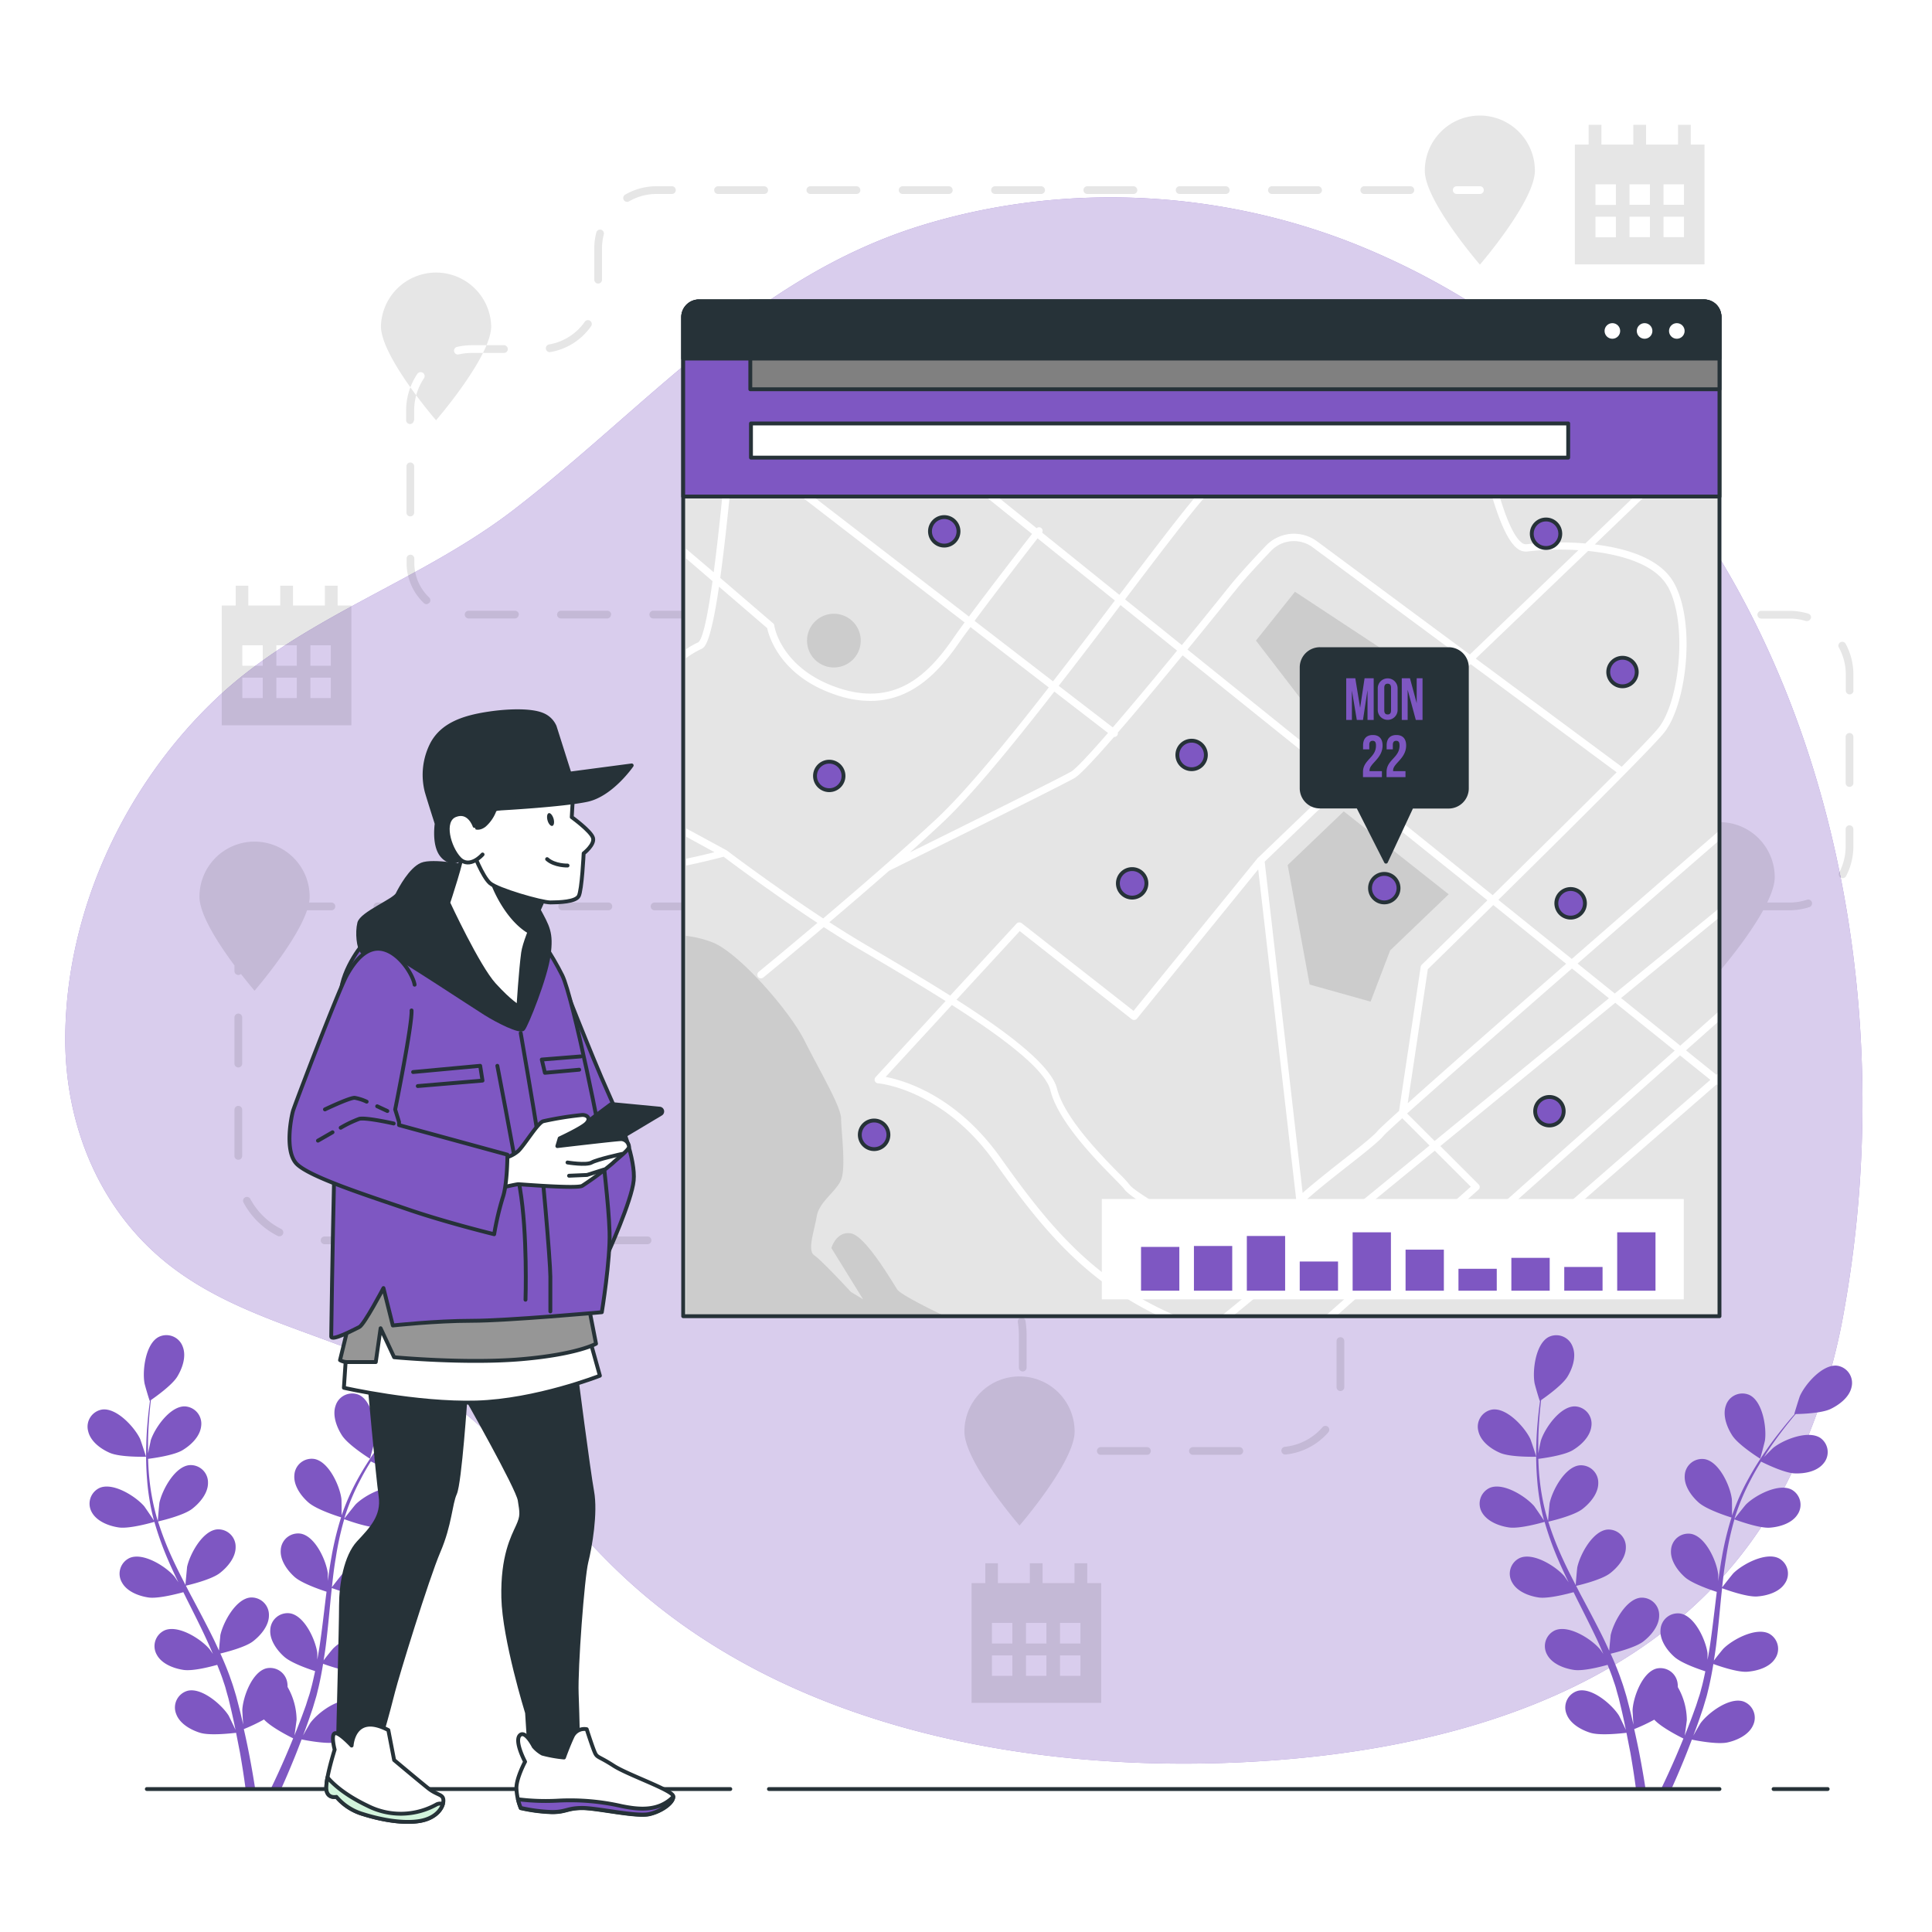<svg class="animated" id="freepik_stories-location-review" xmlns="http://www.w3.org/2000/svg" viewBox="0 0 500 500" version="1.1" xmlns:xlink="http://www.w3.org/1999/xlink" xmlns:svgjs="http://svgjs.com/svgjs"><style>svg#freepik_stories-location-review:not(.animated) .animable {opacity: 0;}svg#freepik_stories-location-review.animated #freepik--background-simple--inject-4 {animation: 6s Infinite  linear floating;animation-delay: 0s;}svg#freepik_stories-location-review.animated #freepik--Graphics--inject-4 {animation: 6s Infinite  linear floating;animation-delay: 0s;}            @keyframes floating {                0% {                    opacity: 1;                    transform: translateY(0px);                }                50% {                    transform: translateY(-10px);                }                100% {                    opacity: 1;                    transform: translateY(0px);                }            }        </style><g id="freepik--background-simple--inject-4" class="animable" style="transform-origin: 249.45px 253.754px;"><path d="M459.58,389.07a158,158,0,0,0,17.81-50.67C496,233.26,459.11,108.72,353.6,64.36c-36.37-15.29-78.12-17.59-115.82-5.8C195,72,167.42,105.34,133,131.89c-24.29,18.72-55,27.86-77.34,49.19C32.07,203.59,17,236,16.89,268.73c-.05,23,9.25,45.43,28,59.5,18.35,13.78,41.7,17.38,61.6,28.16,22.15,12,35.48,33,53.21,50.06,40.91,39.44,102.18,51.65,157.22,49.8C370.93,454.43,431,439.15,459.58,389.07Z" style="fill: rgb(126, 87, 194); transform-origin: 249.45px 253.754px;" id="elgqpyrzpsge8" class="animable"></path><g id="eloxzyaxss6t"><path d="M459.58,389.07a158,158,0,0,0,17.81-50.67C496,233.26,459.11,108.72,353.6,64.36c-36.37-15.29-78.12-17.59-115.82-5.8C195,72,167.42,105.34,133,131.89c-24.29,18.72-55,27.86-77.34,49.19C32.07,203.59,17,236,16.89,268.73c-.05,23,9.25,45.43,28,59.5,18.35,13.78,41.7,17.38,61.6,28.16,22.15,12,35.48,33,53.21,50.06,40.91,39.44,102.18,51.65,157.22,49.8C370.93,454.43,431,439.15,459.58,389.07Z" style="fill: rgb(255, 255, 255); opacity: 0.7; transform-origin: 249.45px 253.754px;" class="animable"></path></g></g><g id="freepik--Plants--inject-4" class="animable" style="transform-origin: 250.985px 404.302px;"><path d="M388.22,376c2.72,1.19,9.37,1,9.38,1s-1.43-4.36-1.56-4.62c-1.46-3.05-6.07-8.1-9.83-7.59a4.49,4.49,0,0,0-3.6,5.62C383.23,373.09,385.9,375,388.22,376Z" style="fill: rgb(126, 87, 194); transform-origin: 390.025px 370.883px;" id="el45o9jyuhzmh" class="animable"></path><path d="M390.52,395.3c2.82.42,8.76-1.31,9.23-1.44a80.61,80.61,0,0,0,3.6,10c.82,1.89,1.7,3.77,2.61,5.64l-1.11-1.59c-2.22-2.56-8-6.2-11.49-4.72a4.48,4.48,0,0,0-2,6.37c1.29,2.35,4.37,3.51,6.88,3.87s7.63-1,9-1.37c.36.71.7,1.43,1.06,2.14,1.72,3.43,3.45,6.84,5.05,10.23.56,1.2,1.07,2.4,1.58,3.6-.48-.71-.89-1.3-1-1.38-2.22-2.56-8-6.21-11.49-4.72a4.49,4.49,0,0,0-2,6.37c1.29,2.34,4.38,3.5,6.88,3.87s7.13-.87,8.73-1.31c.49,1.24,1,2.49,1.4,3.71.27.85.59,1.64.81,2.5s.47,1.69.7,2.52c.39,1.62.8,3.29,1.14,4.88.24,1.1.46,2.16.67,3.22-.54-1.19-1.66-3.51-1.78-3.7-1.8-2.86-7-7.34-10.64-6.41a4.49,4.49,0,0,0-2.93,6c.92,2.52,3.8,4.13,6.21,4.87,2.67.81,8.56.07,9.3,0,.35,1.76.68,3.48,1,5.1.63,3.59,1.11,6.8,1.47,9.52h2.48c-.43-2.81-1-6.17-1.74-9.93-.36-1.79-.77-3.69-1.21-5.65a47.09,47.09,0,0,0,5.19-2.44c1.94,2.11,6.91,4.57,7.55,4.88-.68,1.66-1.35,3.27-2,4.78-1.38,3.17-2.68,6-3.83,8.36h2.68c1-2.2,2.08-4.71,3.22-7.48.69-1.69,1.4-3.51,2.11-5.38.71.15,6.55,1.34,9.27.72,2.46-.55,5.45-1.95,6.55-4.39a4.49,4.49,0,0,0-2.47-6.2c-3.59-1.2-9.08,2.88-11.09,5.6-.12.16-1.21,2.05-1.88,3.25.29-.77.57-1.51.86-2.3.57-1.56,1.1-3.14,1.67-4.83l.75-2.51c.27-.83.45-1.75.68-2.63.48-2.05.88-4.15,1.23-6.28,1.37.5,6.26,2.2,8.79,2s5.69-1.1,7.15-3.34a4.49,4.49,0,0,0-1.51-6.51c-3.37-1.74-9.41,1.47-11.81,3.86-.14.14-1.67,2-2.49,3.11.2-1.28.4-2.55.57-3.85.46-3.76.82-7.58,1.19-11.39.11-1.17.24-2.33.36-3.49.49.18,6.26,2.33,9.09,2.13,2.53-.18,5.69-1.1,7.15-3.35a4.48,4.48,0,0,0-1.51-6.5c-3.37-1.74-9.41,1.47-11.81,3.85-.18.18-2.37,2.93-2.9,3.66.27-2.56.57-5.11,1-7.61a78.48,78.48,0,0,1,2.18-10c.23.08,6.24,2.35,9.15,2.15,2.52-.18,5.68-1.11,7.14-3.35a4.48,4.48,0,0,0-1.5-6.5c-3.37-1.74-9.41,1.46-11.81,3.85-.19.19-2.55,3.14-2.94,3.71,0-.19.09-.39.15-.58a57.61,57.61,0,0,1,4-9.48c.86-1.68,1.78-3.25,2.7-4.75,1.08.54,6,2.94,8.66,3.05s5.77-.48,7.47-2.54a4.49,4.49,0,0,0-.78-6.63c-3.16-2.1-9.51.42-12.16,2.53-.15.11-1.48,1.44-2.44,2.42.43-.67.86-1.37,1.29-2,1.58-2.39,3.18-4.48,4.61-6.32.82-1,1.59-2,2.31-2.82,1.33,0,6.7-.19,9-1.29s4.91-3.08,5.46-5.69a4.5,4.5,0,0,0-3.75-5.53c-3.77-.4-8.25,4.76-9.62,7.86-.12.26-1.5,4.66-1.43,4.66h.08c-.72.81-1.47,1.69-2.28,2.67-1.47,1.81-3.12,3.87-4.77,6.23a79.88,79.88,0,0,0-4.94,7.87,58.08,58.08,0,0,0-4.22,9.51.56.56,0,0,1,0,.12c0-1.11,0-4.22-.06-4.46-.43-3.35-3.24-9.58-7-10.27a4.49,4.49,0,0,0-5.18,4.22c-.21,2.66,1.72,5.33,3.6,7,2.13,1.9,8,3.74,8.5,3.88a79.83,79.83,0,0,0-2.49,10.3c-.36,2-.66,4.08-.94,6.14,0-1,0-1.82-.05-1.94-.43-3.35-3.25-9.58-7-10.27a4.48,4.48,0,0,0-5.17,4.22c-.22,2.66,1.72,5.33,3.6,7s6.92,3.38,8.24,3.8c-.09.79-.2,1.58-.29,2.38-.46,3.8-.9,7.6-1.44,11.31-.19,1.31-.42,2.59-.66,3.87,0-.85,0-1.57,0-1.68-.44-3.35-3.25-9.58-7-10.27a4.48,4.48,0,0,0-5.17,4.22c-.22,2.66,1.71,5.33,3.6,7s6.43,3.21,8,3.72c-.27,1.31-.55,2.62-.87,3.87-.25.85-.42,1.69-.71,2.53s-.54,1.67-.81,2.49c-.57,1.57-1.14,3.19-1.74,4.7-.4,1.05-.81,2.05-1.21,3.06.2-1.3.55-3.86.55-4.07a17.33,17.33,0,0,0-2.33-8.48,5.49,5.49,0,0,0-.06-1,4.49,4.49,0,0,0-5.49-3.8c-3.66,1-6,7.4-6.16,10.78,0,.2.12,2.38.23,3.75-.19-.8-.36-1.57-.56-2.39-.38-1.62-.81-3.23-1.27-5-.25-.82-.5-1.66-.76-2.5s-.59-1.7-.88-2.56c-.73-2-1.56-4-2.44-5.93,1.42-.34,6.44-1.61,8.45-3.16s4.13-4.06,4.11-6.73a4.48,4.48,0,0,0-4.84-4.6c-3.77.41-7,6.42-7.72,9.73,0,.21-.27,2.64-.37,4-.54-1.18-1.07-2.36-1.65-3.53-1.68-3.39-3.49-6.78-5.29-10.16-.55-1-1.08-2.07-1.62-3.11.51-.11,6.5-1.5,8.76-3.24,2-1.53,4.13-4.05,4.11-6.73a4.48,4.48,0,0,0-4.84-4.59c-3.77.41-7,6.41-7.72,9.73-.06.25-.37,3.75-.41,4.64-1.19-2.28-2.35-4.57-3.4-6.87a79.33,79.33,0,0,1-3.7-9.56c.24-.05,6.5-1.47,8.81-3.25,2-1.54,4.14-4.05,4.12-6.73a4.48,4.48,0,0,0-4.85-4.59c-3.77.41-7,6.41-7.72,9.72-.06.27-.39,4-.41,4.72,0-.19-.14-.38-.19-.57A58,58,0,0,1,398.48,383c-.21-1.88-.31-3.69-.36-5.45,1.19-.15,6.64-.88,8.9-2.24s4.55-3.58,4.83-6.24a4.48,4.48,0,0,0-4.31-5.1c-3.79,0-7.7,5.6-8.75,8.82-.06.18-.44,2-.69,3.37,0-.8,0-1.62,0-2.39,0-2.86.19-5.49.37-7.81.11-1.32.24-2.51.37-3.62,1.1-.76,5.48-3.85,6.83-6.07S408,351,407,348.54a4.49,4.49,0,0,0-6.18-2.54c-3.37,1.74-4.25,8.52-3.69,11.86,0,.29,1.32,4.72,1.37,4.68l.07-.05c-.15,1.07-.29,2.22-.43,3.48-.23,2.32-.47,4.95-.54,7.83a80,80,0,0,0,.23,9.29,58.48,58.48,0,0,0,1.72,10.26.56.56,0,0,0,0,.12c-.6-.94-2.36-3.5-2.51-3.69-2.22-2.55-8-6.2-11.49-4.72a4.5,4.5,0,0,0-2,6.38C384.93,393.78,388,394.94,390.52,395.3Z" style="fill: rgb(126, 87, 194); transform-origin: 431.117px 404.312px;" id="eljjml53x83ze" class="animable"></path><path d="M455.52,377.5c.06,0,1.21-4.43,1.25-4.72.47-3.35-.6-10.1-4-11.75a4.49,4.49,0,0,0-6.11,2.7c-.91,2.52.25,5.6,1.62,7.73C449.88,374,455.52,377.49,455.52,377.5Z" style="fill: rgb(126, 87, 194); transform-origin: 451.606px 369.067px;" id="elf5unomsgjg4" class="animable"></path><path d="M28.43,376c2.72,1.19,9.38,1,9.38,1s-1.43-4.36-1.55-4.62c-1.46-3.05-6.08-8.1-9.84-7.59a4.49,4.49,0,0,0-3.6,5.62C23.45,373.09,26.12,375,28.43,376Z" style="fill: rgb(126, 87, 194); transform-origin: 30.235px 370.883px;" id="el5fazu817xur" class="animable"></path><path d="M30.73,395.3c2.82.42,8.76-1.31,9.23-1.44a80.61,80.61,0,0,0,3.6,10c.82,1.89,1.7,3.77,2.61,5.64-.54-.79-1-1.49-1.11-1.59-2.22-2.56-8-6.2-11.49-4.72a4.49,4.49,0,0,0-2,6.37c1.29,2.35,4.38,3.51,6.88,3.87s7.63-1,9-1.37c.36.71.7,1.43,1.06,2.14,1.72,3.43,3.45,6.84,5,10.23.56,1.2,1.07,2.4,1.59,3.6-.49-.71-.9-1.3-1-1.38-2.21-2.56-8-6.21-11.49-4.72a4.49,4.49,0,0,0-2,6.37c1.29,2.34,4.38,3.5,6.88,3.87s7.14-.87,8.73-1.31c.49,1.24,1,2.49,1.41,3.71.26.85.58,1.64.8,2.5s.47,1.69.7,2.52c.39,1.62.8,3.29,1.14,4.88.25,1.1.46,2.16.68,3.22-.55-1.19-1.67-3.51-1.78-3.7-1.81-2.86-7-7.34-10.64-6.41a4.49,4.49,0,0,0-2.93,6c.91,2.52,3.79,4.13,6.21,4.87,2.66.81,8.55.07,9.29,0,.35,1.76.68,3.48,1,5.1.63,3.59,1.11,6.8,1.47,9.52h2.49c-.44-2.81-1-6.17-1.75-9.93-.35-1.79-.76-3.69-1.21-5.65A46.22,46.22,0,0,0,68.32,445c1.94,2.11,6.91,4.57,7.55,4.88-.67,1.66-1.35,3.27-2,4.78-1.37,3.17-2.68,6-3.83,8.36h2.69c1-2.2,2.08-4.71,3.21-7.48.7-1.69,1.4-3.51,2.11-5.38.72.15,6.55,1.34,9.27.72,2.46-.55,5.45-1.95,6.56-4.39a4.49,4.49,0,0,0-2.48-6.2c-3.59-1.2-9.08,2.88-11.09,5.6-.12.16-1.21,2.05-1.88,3.25.29-.77.58-1.51.86-2.3.57-1.56,1.1-3.14,1.67-4.83l.75-2.51c.27-.83.45-1.75.68-2.63.49-2.05.88-4.15,1.23-6.28,1.37.5,6.26,2.2,8.8,2s5.68-1.1,7.14-3.34a4.5,4.5,0,0,0-1.5-6.51c-3.37-1.74-9.41,1.47-11.81,3.86-.15.14-1.68,2-2.5,3.11.2-1.28.41-2.55.57-3.85.47-3.76.82-7.58,1.19-11.39.11-1.17.24-2.33.36-3.49.49.18,6.26,2.33,9.1,2.13,2.52-.18,5.68-1.1,7.14-3.35a4.48,4.48,0,0,0-1.51-6.5c-3.36-1.74-9.4,1.47-11.8,3.85-.18.18-2.38,2.93-2.9,3.66.27-2.56.56-5.11,1-7.61a78.49,78.49,0,0,1,2.19-10c.22.08,6.23,2.35,9.14,2.15,2.52-.18,5.69-1.11,7.15-3.35a4.48,4.48,0,0,0-1.51-6.5c-3.37-1.74-9.41,1.46-11.81,3.85-.19.19-2.55,3.14-2.94,3.71.06-.19.09-.39.15-.58a57.61,57.61,0,0,1,4-9.48c.86-1.68,1.78-3.25,2.71-4.75,1.07.54,6,2.94,8.65,3.05s5.78-.48,7.47-2.54a4.48,4.48,0,0,0-.78-6.63c-3.16-2.1-9.51.42-12.16,2.53-.14.11-1.48,1.44-2.43,2.42.42-.67.85-1.37,1.28-2,1.58-2.39,3.18-4.48,4.61-6.32.83-1,1.59-2,2.31-2.82,1.34,0,6.7-.19,9-1.29s4.91-3.08,5.46-5.69a4.48,4.48,0,0,0-3.75-5.53c-3.77-.4-8.24,4.76-9.62,7.86-.12.26-1.5,4.66-1.43,4.66h.08c-.72.81-1.47,1.69-2.28,2.67-1.47,1.81-3.12,3.87-4.76,6.23a79.89,79.89,0,0,0-5,7.87,59.83,59.83,0,0,0-4.22,9.51l0,.12c0-1.11,0-4.22-.06-4.46-.44-3.35-3.25-9.58-7-10.27a4.48,4.48,0,0,0-5.17,4.22c-.22,2.66,1.71,5.33,3.6,7,2.12,1.9,8,3.74,8.5,3.88a78.23,78.23,0,0,0-2.5,10.3c-.36,2-.66,4.08-.94,6.14,0-1,0-1.82,0-1.94-.43-3.35-3.25-9.58-7-10.27a4.49,4.49,0,0,0-5.18,4.22c-.22,2.66,1.72,5.33,3.6,7s6.92,3.38,8.25,3.8c-.1.79-.21,1.58-.3,2.38-.46,3.8-.89,7.6-1.44,11.31-.19,1.31-.42,2.59-.65,3.87,0-.85,0-1.57,0-1.68-.44-3.35-3.25-9.58-7-10.27a4.48,4.48,0,0,0-5.17,4.22c-.22,2.66,1.72,5.33,3.6,7s6.43,3.21,8,3.72c-.28,1.31-.56,2.62-.88,3.87-.24.85-.42,1.69-.71,2.53s-.54,1.67-.8,2.49c-.57,1.57-1.15,3.19-1.75,4.7-.4,1.05-.81,2.05-1.21,3.06.2-1.3.55-3.86.56-4.07a17.46,17.46,0,0,0-2.34-8.48,5.49,5.49,0,0,0-.06-1,4.49,4.49,0,0,0-5.49-3.8c-3.66,1-6,7.4-6.16,10.78,0,.2.12,2.38.23,3.75-.19-.8-.36-1.57-.56-2.39-.38-1.62-.81-3.23-1.27-5-.25-.82-.5-1.66-.76-2.5s-.59-1.7-.88-2.56c-.73-2-1.56-4-2.44-5.93,1.42-.34,6.44-1.61,8.45-3.16s4.14-4.06,4.12-6.73a4.5,4.5,0,0,0-4.85-4.6c-3.77.41-7,6.42-7.72,9.73,0,.21-.27,2.64-.36,4-.54-1.18-1.07-2.36-1.66-3.53-1.68-3.39-3.49-6.78-5.28-10.16-.55-1-1.09-2.07-1.63-3.11.51-.11,6.51-1.5,8.76-3.24,2-1.53,4.14-4.05,4.12-6.73a4.48,4.48,0,0,0-4.85-4.59c-3.77.41-7,6.41-7.72,9.73,0,.25-.37,3.75-.41,4.64-1.18-2.28-2.34-4.57-3.4-6.87a79.33,79.33,0,0,1-3.7-9.56c.24-.05,6.5-1.47,8.81-3.25,2-1.54,4.14-4.05,4.12-6.73a4.48,4.48,0,0,0-4.85-4.59c-3.77.41-7,6.41-7.72,9.72-.05.27-.39,4-.4,4.72-.06-.19-.14-.38-.2-.57A58,58,0,0,1,38.69,383c-.21-1.88-.31-3.69-.36-5.45,1.19-.15,6.64-.88,8.9-2.24s4.55-3.58,4.83-6.24a4.48,4.48,0,0,0-4.31-5.1c-3.79,0-7.7,5.6-8.75,8.82,0,.18-.43,2-.69,3.37,0-.8,0-1.62,0-2.39,0-2.86.19-5.49.37-7.81.11-1.32.24-2.51.37-3.62,1.1-.76,5.48-3.85,6.83-6.07s2.39-5.27,1.41-7.76A4.49,4.49,0,0,0,41.07,346c-3.36,1.74-4.25,8.52-3.69,11.86,0,.29,1.32,4.72,1.38,4.68l.06-.05c-.15,1.07-.29,2.22-.43,3.48-.23,2.32-.47,4.95-.53,7.83a77.78,77.78,0,0,0,.22,9.29,58.48,58.48,0,0,0,1.72,10.26l0,.12c-.6-.94-2.35-3.5-2.51-3.69-2.22-2.55-8-6.2-11.49-4.72a4.5,4.5,0,0,0-2,6.38C25.14,393.78,28.23,394.94,30.73,395.3Z" style="fill: rgb(126, 87, 194); transform-origin: 71.35px 404.302px;" id="elu94641chpvn" class="animable"></path><path d="M95.73,377.5c.06,0,1.21-4.43,1.25-4.72.47-3.35-.6-10.1-4-11.75a4.49,4.49,0,0,0-6.11,2.7c-.91,2.52.25,5.6,1.62,7.73C90.1,374,95.73,377.49,95.73,377.5Z" style="fill: rgb(126, 87, 194); transform-origin: 91.816px 369.067px;" id="el17u99znuxv4" class="animable"></path></g><g id="freepik--Floor--inject-4" class="animable" style="transform-origin: 255.5px 463px;"><line x1="459" y1="463" x2="473" y2="463" style="fill: none; stroke: rgb(38, 50, 56); stroke-linecap: round; stroke-linejoin: round; transform-origin: 466px 463px;" id="elxu36y9b149l" class="animable"></line><line x1="199" y1="463" x2="445" y2="463" style="fill: none; stroke: rgb(38, 50, 56); stroke-linecap: round; stroke-linejoin: round; transform-origin: 322px 463px;" id="el14xvfk0llol" class="animable"></line><line x1="38" y1="463" x2="189" y2="463" style="fill: none; stroke: rgb(38, 50, 56); stroke-linecap: round; stroke-linejoin: round; transform-origin: 113.5px 463px;" id="el1unsfjrphdf" class="animable"></line></g><g id="freepik--Graphics--inject-4" class="animable" style="transform-origin: 265.655px 235.3px;"><g id="elxp2hk6vsmsc"><path d="M127.12,84.43c0,7.87-14.27,24.33-14.27,24.33S98.59,92.3,98.59,84.43a14.27,14.27,0,0,1,28.53,0ZM263.85,356.22a14.25,14.25,0,0,0-14.26,14.26c0,7.87,14.26,24.33,14.26,24.33s14.26-16.46,14.26-24.33A14.26,14.26,0,0,0,263.85,356.22ZM383,29.9a14.26,14.26,0,0,0-14.26,14.26C368.71,52,383,68.49,383,68.49S397.23,52,397.23,44.16A14.27,14.27,0,0,0,383,29.9ZM65.88,217.81a14.25,14.25,0,0,0-14.26,14.26c0,7.87,14.26,24.32,14.26,24.32s14.26-16.45,14.26-24.32A14.26,14.26,0,0,0,65.88,217.81Zm379.16-5A14.27,14.27,0,0,0,430.78,227c0,7.88,14.26,24.33,14.26,24.33S459.3,234.91,459.3,227A14.26,14.26,0,0,0,445,212.77ZM383,50.2h-6a1,1,0,0,1,0-2h6a1,1,0,0,1,0,2ZM321.73,375.51a1,1,0,0,0-1-1h-12a1,1,0,0,0,0,2h12A1,1,0,0,0,321.73,375.51Zm-23.9,0a1,1,0,0,0-1-1H284.89a1,1,0,0,0,0,2h11.94A1,1,0,0,0,297.83,375.51Zm34.94.91a16.9,16.9,0,0,0,11-5.75,1,1,0,0,0-.1-1.41,1,1,0,0,0-1.41.1,14.92,14.92,0,0,1-9.69,5.07,1,1,0,0,0,.11,2ZM274,374.8a1,1,0,0,0-.52-1.32,12.82,12.82,0,0,1-7.21-8,1,1,0,0,0-1.26-.65,1,1,0,0,0-.65,1.25,14.82,14.82,0,0,0,8.33,9.2.91.91,0,0,0,.39.08A1,1,0,0,0,274,374.8ZM347.9,359V347.07a1,1,0,0,0-2,0V359a1,1,0,0,0,2,0Zm-82.21-5.07v-8.21a26.22,26.22,0,0,0-.29-3.87,1,1,0,0,0-1.14-.84,1,1,0,0,0-.84,1.14,23.54,23.54,0,0,1,.27,3.57v8.21a1,1,0,0,0,2,0Zm82.21-18.82V323.17a1,1,0,1,0-2,0v11.95a1,1,0,0,0,2,0Zm-87.42-3.23a1,1,0,0,0,.21-1.4,25.93,25.93,0,0,0-9.44-7.89,1,1,0,1,0-.88,1.79,23.9,23.9,0,0,1,8.71,7.29,1,1,0,0,0,1.4.21ZM240.25,321a1,1,0,0,0-1-1H227.31a1,1,0,1,0,0,2h11.94A1,1,0,0,0,240.25,321Zm-23.89,0a1,1,0,0,0-1-1h-12a1,1,0,1,0,0,2h12A1,1,0,0,0,216.36,321Zm-23.89,0a1,1,0,0,0-1-1H179.52a1,1,0,1,0,0,2h11.95A1,1,0,0,0,192.47,321Zm-23.89,0a1,1,0,0,0-1-1h-12a1,1,0,0,0,0,2h12A1,1,0,0,0,168.58,321Zm-23.9,0a1,1,0,0,0-1-1H131.74a1,1,0,0,0,0,2h11.94A1,1,0,0,0,144.68,321Zm-23.89,0a1,1,0,0,0-1-1H107.85a1,1,0,0,0,0,2h11.94A1,1,0,0,0,120.79,321ZM96.9,321a1,1,0,0,0-1-1H84a1,1,0,1,0,0,2h12A1,1,0,0,0,96.9,321Zm-23.68-1.6a1,1,0,0,0-.44-1.34,18.5,18.5,0,0,1-8-7.79,1,1,0,0,0-1.77.93,20.51,20.51,0,0,0,8.84,8.65,1,1,0,0,0,.45.1A1,1,0,0,0,73.22,319.39ZM62.68,299.15V287.2a1,1,0,0,0-2,0v11.95a1,1,0,0,0,2,0Zm0-23.89V263.31a1,1,0,0,0-2,0v11.95a1,1,0,0,0,2,0Zm0-23.9v-5a10.67,10.67,0,0,1,1.81-6,1,1,0,1,0-1.67-1.11,12.67,12.67,0,0,0-2.14,7.07v5a1,1,0,0,0,2,0Zm405.6-16.61a1,1,0,0,0,.63-1.27,1,1,0,0,0-1.26-.63,14.43,14.43,0,0,1-4.57.73h-7a1,1,0,0,0,0,2h7A16.69,16.69,0,0,0,468.28,234.75Zm-23.13-.17a1,1,0,0,0-1-1H432.21a1,1,0,0,0,0,2h11.94A1,1,0,0,0,445.15,234.58Zm-23.89,0a1,1,0,0,0-1-1H408.32a1,1,0,0,0,0,2h11.94A1,1,0,0,0,421.26,234.58Zm-23.89,0a1,1,0,0,0-1-1H384.42a1,1,0,0,0,0,2h11.95A1,1,0,0,0,397.37,234.58Zm-23.89,0a1,1,0,0,0-1-1h-12a1,1,0,0,0,0,2h12A1,1,0,0,0,373.48,234.58Zm-23.89,0a1,1,0,0,0-1-1H336.64a1,1,0,0,0,0,2h11.95A1,1,0,0,0,349.59,234.58Zm-23.9,0a1,1,0,0,0-1-1H312.75a1,1,0,0,0,0,2h11.94A1,1,0,0,0,325.69,234.58Zm-23.89,0a1,1,0,0,0-1-1H288.86a1,1,0,0,0,0,2H300.8A1,1,0,0,0,301.8,234.58Zm-23.89,0a1,1,0,0,0-1-1H265a1,1,0,0,0,0,2h12A1,1,0,0,0,277.91,234.58Zm-23.89,0a1,1,0,0,0-1-1h-12a1,1,0,0,0,0,2h12A1,1,0,0,0,254,234.58Zm-23.89,0a1,1,0,0,0-1-1H217.18a1,1,0,0,0,0,2h11.95A1,1,0,0,0,230.13,234.58Zm-23.9,0a1,1,0,0,0-1-1H193.29a1,1,0,0,0,0,2h11.94A1,1,0,0,0,206.23,234.58Zm-23.89,0a1,1,0,0,0-1-1H169.4a1,1,0,0,0,0,2h11.94A1,1,0,0,0,182.34,234.58Zm-23.89,0a1,1,0,0,0-1-1H145.5a1,1,0,0,0,0,2h11.95A1,1,0,0,0,158.45,234.58Zm-23.89,0a1,1,0,0,0-1-1h-12a1,1,0,1,0,0,2h12A1,1,0,0,0,134.56,234.58Zm-23.89,0a1,1,0,0,0-1-1h-12a1,1,0,0,0,0,2h12A1,1,0,0,0,110.67,234.58Zm-23.9,0a1,1,0,0,0-1-1H73.83a1,1,0,0,0,0,2H85.77A1,1,0,0,0,86.77,234.58Zm391-7.87a16.49,16.49,0,0,0,1.88-7.65v-4.47a1,1,0,0,0-2,0v4.47a14.49,14.49,0,0,1-1.65,6.72,1,1,0,1,0,1.77.93Zm1.88-24.07V190.7a1,1,0,1,0-2,0v11.94a1,1,0,0,0,2,0Zm0-23.89v-4.14a16.57,16.57,0,0,0-2-8,1,1,0,0,0-1.36-.39,1,1,0,0,0-.39,1.35,14.58,14.58,0,0,1,1.79,7v4.14a1,1,0,0,0,2,0Zm-11-18.69a1,1,0,0,0-.66-1.25,16.58,16.58,0,0,0-4.86-.72h-7.31a1,1,0,0,0,0,2h7.31a14.3,14.3,0,0,1,4.27.64,1,1,0,0,0,.3,0A1,1,0,0,0,468.6,160.06Zm-23.77-1a1,1,0,0,0-1-1H431.88a1,1,0,0,0,0,2h11.95A1,1,0,0,0,444.83,159.09Zm-23.9,0a1,1,0,0,0-1-1H408a1,1,0,0,0,0,2h11.94A1,1,0,0,0,420.93,159.09Zm-23.89,0a1,1,0,0,0-1-1H384.1a1,1,0,0,0,0,2H396A1,1,0,0,0,397,159.09Zm-23.89,0a1,1,0,0,0-1-1H360.2a1,1,0,0,0,0,2h11.95A1,1,0,0,0,373.15,159.09Zm-23.89,0a1,1,0,0,0-1-1H336.31a1,1,0,0,0,0,2h11.95A1,1,0,0,0,349.26,159.09Zm-23.89,0a1,1,0,0,0-1-1H312.42a1,1,0,0,0,0,2h11.95A1,1,0,0,0,325.37,159.09Zm-23.9,0a1,1,0,0,0-1-1H288.53a1,1,0,0,0,0,2h11.94A1,1,0,0,0,301.47,159.09Zm-23.89,0a1,1,0,0,0-1-1H264.64a1,1,0,0,0,0,2h11.94A1,1,0,0,0,277.58,159.09Zm-23.89,0a1,1,0,0,0-1-1H240.74a1,1,0,0,0,0,2h11.95A1,1,0,0,0,253.69,159.09Zm-23.89,0a1,1,0,0,0-1-1h-12a1,1,0,0,0,0,2h12A1,1,0,0,0,229.8,159.09Zm-23.89,0a1,1,0,0,0-1-1H193a1,1,0,0,0,0,2h11.95A1,1,0,0,0,205.91,159.09Zm-23.9,0a1,1,0,0,0-1-1H169.07a1,1,0,0,0,0,2H181A1,1,0,0,0,182,159.09Zm-23.89,0a1,1,0,0,0-1-1H145.18a1,1,0,0,0,0,2h11.94A1,1,0,0,0,158.12,159.09Zm-23.89,0a1,1,0,0,0-1-1H121.28a1,1,0,0,0,0,2h11.95A1,1,0,0,0,134.23,159.09Zm-23.2-3a1,1,0,0,0,0-1.42,12.31,12.31,0,0,1-3.85-9v-1.08a1,1,0,0,0-2,0v1.08a14.3,14.3,0,0,0,4.47,10.44,1,1,0,0,0,.69.28A1,1,0,0,0,111,156.07Zm-3.89-23.43V120.69a1,1,0,0,0-2,0v11.95a1,1,0,0,0,2,0Zm0-23.9v-2.5a14.89,14.89,0,0,1,2.54-8.34A1,1,0,1,0,108,96.78a16.84,16.84,0,0,0-2.89,9.46v2.5a1,1,0,0,0,2,0Zm11.54-17a14.9,14.9,0,0,1,3.4-.39h8.29a1,1,0,0,0,0-2h-8.29a17.16,17.16,0,0,0-3.85.44,1,1,0,0,0-.75,1.2,1,1,0,0,0,1,.77A.86.86,0,0,0,118.68,91.69Zm23.79-.63a16.16,16.16,0,0,0,10.45-6.68,1,1,0,0,0-.25-1.39,1,1,0,0,0-1.39.25,14.19,14.19,0,0,1-9.15,5.85,1,1,0,0,0,.17,2ZM155.8,72.42V64.3a14.48,14.48,0,0,1,.44-3.54,1,1,0,1,0-1.93-.49,16,16,0,0,0-.51,4v8.12a1,1,0,1,0,2,0Zm7-20.31a14.06,14.06,0,0,1,7.09-1.91h4a1,1,0,0,0,0-2h-4a16.07,16.07,0,0,0-8.1,2.18,1,1,0,0,0-.36,1.37,1,1,0,0,0,1.37.36ZM366,49.2a1,1,0,0,0-1-1H353.07a1,1,0,0,0,0,2H365A1,1,0,0,0,366,49.2Zm-23.89,0a1,1,0,0,0-1-1H329.18a1,1,0,0,0,0,2h11.95A1,1,0,0,0,342.13,49.2Zm-23.89,0a1,1,0,0,0-1-1H305.29a1,1,0,0,0,0,2h11.95A1,1,0,0,0,318.24,49.2Zm-23.9,0a1,1,0,0,0-1-1H281.4a1,1,0,0,0,0,2h11.94A1,1,0,0,0,294.34,49.2Zm-23.89,0a1,1,0,0,0-1-1H257.51a1,1,0,0,0,0,2h11.94A1,1,0,0,0,270.45,49.2Zm-23.89,0a1,1,0,0,0-1-1H233.61a1,1,0,0,0,0,2h11.95A1,1,0,0,0,246.56,49.2Zm-23.89,0a1,1,0,0,0-1-1H209.72a1,1,0,0,0,0,2h11.95A1,1,0,0,0,222.67,49.2Zm-23.89,0a1,1,0,0,0-1-1H185.83a1,1,0,0,0,0,2h11.95A1,1,0,0,0,198.78,49.2ZM347.9,311.05v-6a1,1,0,0,0-2,0v6a1,1,0,1,0,2,0Z" style="opacity: 0.1; transform-origin: 265.655px 212.355px;" class="animable"></path></g><g id="elnn06729mph"><path d="M87.38,156.7v-5.12h-3.3v5.12H75.82v-5.12h-3.3v5.12H64.26v-5.12H61v5.12H57.39v31H90.94v-31ZM68,180.66H62.71v-5.29H68Zm0-8.37H62.71V167H68Zm8.81,8.37H71.52v-5.29h5.29Zm0-8.37H71.52V167h5.29Zm8.81,8.37H80.33v-5.29h5.29Zm0-8.37H80.33V167h5.29Z" style="opacity: 0.1; transform-origin: 74.165px 169.64px;" class="animable"></path></g><g id="el0ay4994p1bu"><path d="M281.38,409.7v-5.12h-3.3v5.12h-8.26v-5.12h-3.3v5.12h-8.26v-5.12H255v5.12h-3.56v31h33.55v-31Zm-19.38,24h-5.29v-5.29H262Zm0-8.37h-5.29V420H262Zm8.81,8.37h-5.29v-5.29h5.29Zm0-8.37h-5.29V420h5.29Zm8.81,8.37h-5.29v-5.29h5.29Zm0-8.37h-5.29V420h5.29Z" style="opacity: 0.1; transform-origin: 268.215px 422.64px;" class="animable"></path></g><g id="elmmtrnwl03g"><path d="M437.57,37.41V32.3h-3.3v5.11H426V32.3H422.7v5.11h-8.25V32.3h-3.31v5.11h-3.56v31h33.55v-31Zm-19.38,24H412.9V56.08h5.29Zm0-8.37H412.9V47.71h5.29ZM427,61.37h-5.29V56.08H427ZM427,53h-5.29V47.71H427Zm8.81,8.37h-5.29V56.08h5.29Zm0-8.37h-5.29V47.71h5.29Z" style="opacity: 0.1; transform-origin: 424.355px 50.355px;" class="animable"></path></g></g><g id="freepik--Window--inject-4" class="animable" style="transform-origin: 310.955px 209.31px;"><path d="M180.9,78h260A4.09,4.09,0,0,1,445,82.09V340.63a0,0,0,0,1,0,0H176.81a0,0,0,0,1,0,0V82.09A4.09,4.09,0,0,1,180.9,78Z" style="fill: rgb(229, 229, 229); transform-origin: 310.905px 209.315px;" id="elpu2sjcmgcbg" class="animable"></path><path d="M222.76,165.78a6.95,6.95,0,1,1-6.94-6.94A6.95,6.95,0,0,1,222.76,165.78Z" style="fill: rgb(204, 204, 204); transform-origin: 215.81px 165.79px;" id="el1f6kfracr6g" class="animable"></path><path d="M445,107.32l-34.71,33.33a78.47,78.47,0,0,0-15.27.2,1.7,1.7,0,0,1-1.27-.47c-6.5-5.1-12.56-42.25-15.19-62.38h-1.9c2.09,16,8.2,57.81,15.92,63.87a3.58,3.58,0,0,0,2.68.86,72.22,72.22,0,0,1,13.22-.34l-28.09,27-39.52-29.28a10.06,10.06,0,0,0-13.27,1.14c-4.25,4.45-7.47,8.05-9.59,10.7-2.8,3.49-7.22,9-12.15,15l-14.69-11.83h0c8.72-11.5,16.26-21.44,20.71-26.56,9.05-10.41,30-36.67,41-50.52h-2.42c-11.19,14.1-31.22,39.18-40,49.28-4.49,5.16-12,15.11-20.76,26.63l-20-16.11a.92.92,0,0,0-1.42-1.14l-19.64-15.81a.95.95,0,1,0-1.19,1.47l19.64,15.81c-2.81,3.61-10.7,13.79-16.33,21.39l-52.64-40.58a.95.95,0,0,0-1.16,1.5l52.68,40.61c-1.16,1.58-2.19,3-3,4.19-6.24,9-14.59,17.59-29.24,12.9-15-4.8-17-15.83-17-16.29a1,1,0,0,0-.32-.58L186.4,149.56c1-7.3,2.17-17.55,3.45-32,1.36-15.29,2.43-30.56,3-39.57H191c-1.51,23-3.86,51.79-6.29,70.11L177.54,142v2.5l6.86,5.9c-1.25,9-2.52,15-3.69,15.83a22.07,22.07,0,0,0-3.17,1.8v2.3a23.59,23.59,0,0,1,3.94-2.37c.81-.36,2.36-1,4.6-16.12l12.46,10.71c.45,2.11,3.44,12.7,18.25,17.44a27.48,27.48,0,0,0,8.43,1.41c10.91,0,17.9-7.74,22.94-15,.8-1.16,1.82-2.56,3-4.11l20.26,15.62c-10.87,14-21.57,27-29.05,34-8.92,8.3-20.17,18-29.33,25.78-12.83-8.42-24.86-17.52-25-17.64l-.06,0-.06-.05-10.32-5.6v2.15l7.31,4c-1.75.44-4.35,1.07-7.31,1.68V224c4.59-.94,8.37-1.93,9.67-2.28,2.11,1.59,12.81,9.58,24.28,17.12-8.65,7.31-15.08,12.57-15.21,12.68a1,1,0,0,0-.14,1.34,1,1,0,0,0,1.34.13c.13-.11,6.78-5.56,15.66-13.06,2.64,1.71,5.29,3.38,7.87,4.93l6,3.53c5.16,3.05,11.44,6.77,17.65,10.68l-18.12,19.69a1,1,0,0,0-.19,1,1,1,0,0,0,.81.6c.17,0,16.76,1.45,30.24,20.44,11.73,16.52,22.86,30.41,42.51,39.82h4.6c-21.67-9.23-33.28-23.61-45.57-40.92-11.47-16.17-24.93-20.06-29.79-21l17.14-18.61c12.39,7.91,24.09,16.49,25.48,22.05,2,8.11,11.86,18.11,16.59,22.91,1.21,1.23,2.25,2.29,2.48,2.64,1.32,2,10,6.91,11.69,7.88l.21.08c1.7.48,12.14,3.32,20.42,3.32,4.32,0,8.05-.77,9.65-3.06,2.56-3.64,10-9.5,16-14.2,4.24-3.34,7.91-6.22,9.25-7.83.37-.45,2.07-2,4.79-4.48l7.06,7.06-53.9,44.13h3l52.25-42.79,9.32,9.32-37.65,33.47h2.85l36.81-32.72a.94.94,0,0,0,0-1.38l-9.89-9.89,45.27-37.08,15.38,12.38-56.87,50.55a6.47,6.47,0,0,0,4.27,11.3,6.51,6.51,0,0,0,4.09-1.46l59.36-51.66.84.68v-3.92l-.89.77-7.87-6.33,8.76-7.79v-2.53l-10.25,9.11-15.32-12.33L445,237.4V235L417.9,257.12l-9.62-7.75c12.73-11.11,25.85-22.51,36.7-31.93v-2.51c-7.64,6.63-22.66,19.68-38.2,33.24l-19-15.29c16.73-16.48,39.23-38.79,42.79-43.14,6-7.34,8.37-28.72,2.62-38.94-3.47-6.17-12-8.88-20.46-9.9l32.24-31ZM434.79,273.14l7.85,6.32-59.08,51.42a4.56,4.56,0,0,1-5.89-7Zm-115.32-120c2-2.57,5.33-6.22,9.48-10.58a8.18,8.18,0,0,1,10.77-.92L379,170.7l-31.21,30L307.32,168.1C314.07,159.86,319.33,153.29,319.47,153.11ZM290,156.6l14.63,11.78c-5.54,6.75-11.59,14-16.64,19.87l-14-10.76C279.47,170.49,284.92,163.31,290,156.6Zm-37.78,4.08c5.6-7.57,13.48-17.73,16.3-21.36l20,16.09c-5.09,6.73-10.55,13.91-16,20.92Zm-8.62,52.51c7.57-7,18.34-20.18,29.26-34.21l13.89,10.71c-4.68,5.38-8.31,9.29-9.54,10-3.33,1.91-29.54,14.88-41.73,20.91C238.32,218.06,241.06,215.57,243.61,213.19Zm2.31,44.48c-6.19-3.91-12.54-7.66-18-10.89-2.15-1.27-4.15-2.45-5.93-3.52-2.41-1.45-4.88-3-7.34-4.59,4.81-4.08,10.17-8.68,15.46-13.32h0c1.78-.88,43.64-21.51,48-24,1.41-.81,5.32-5,10.21-10.62h.05a.93.93,0,0,0,.75-.37.92.92,0,0,0,.17-.76c5.22-6,11.38-13.45,16.78-20L346.4,202l-20.75,19.93,0,0-.05,0-32.24,39.68L264.39,238.9a1,1,0,0,0-1.29.11Zm85.29,57.2c-3.29,4.7-21.15.92-27.9-1-3.84-2.17-10.12-6-10.94-7.22a30.28,30.28,0,0,0-2.71-2.92c-4.61-4.68-14.2-14.43-16.1-22-1.53-6.13-13.26-14.86-26-23l16.36-17.76,29,22.81a1,1,0,0,0,1.32-.14L325.62,225l9.82,85.33A31.54,31.54,0,0,0,331.21,314.87Zm30.87-27.36c-3.13,2.82-5.13,4.68-5.57,5.2-1.21,1.45-5,4.42-9,7.55-3.5,2.76-7.25,5.72-10.38,8.46L327.3,223l20.58-19.77L384.94,233c-9.5,9.36-16.8,16.49-17,16.68a1,1,0,0,0-.27.54Zm44.75-36.87,9.57,7.71-45.11,36.94-7.12-7.12C372.82,280.39,389.36,265.89,406.83,250.64Zm-1.5-1.21c-15.75,13.75-31.81,27.83-41,36.09l5.2-34.68c1.49-1.46,8.33-8.15,16.94-16.62Zm-19-17.75-37-29.81,31.27-30,37.8,28C409.39,208.88,396.71,221.44,386.3,231.68Zm45.25-80c5.33,9.5,3.1,30.05-2.44,36.82-1.2,1.47-4.69,5.12-9.44,9.94l-37.76-28L411,142.59C419.78,143.48,428.39,146.11,431.55,151.72Z" style="fill: rgb(255, 255, 255); transform-origin: 311.32px 209.305px;" id="elz7bpjhtl9wd" class="animable"></path><rect x="285.15" y="310.3" width="150.61" height="25.97" style="fill: rgb(255, 255, 255); transform-origin: 360.455px 323.285px;" id="el209yg3l6ocl" class="animable"></rect><rect x="295.3" y="322.7" width="9.91" height="11.33" style="fill: rgb(126, 87, 194); transform-origin: 300.255px 328.365px;" id="el06tkk99hbam4" class="animable"></rect><rect x="308.99" y="322.46" width="9.91" height="11.57" style="fill: rgb(126, 87, 194); transform-origin: 313.945px 328.245px;" id="el0kurhpzrbstm" class="animable"></rect><rect x="322.68" y="319.87" width="9.91" height="14.16" style="fill: rgb(126, 87, 194); transform-origin: 327.635px 326.95px;" id="eltene0vf9d2b" class="animable"></rect><rect x="336.37" y="326.48" width="9.91" height="7.55" style="fill: rgb(126, 87, 194); transform-origin: 341.325px 330.255px;" id="ellzv8jwiky4" class="animable"></rect><rect x="350.06" y="318.92" width="9.91" height="15.11" style="fill: rgb(126, 87, 194); transform-origin: 355.015px 326.475px;" id="elj0c5o9g19q" class="animable"></rect><rect x="363.76" y="323.41" width="9.91" height="10.62" style="fill: rgb(126, 87, 194); transform-origin: 368.715px 328.72px;" id="elacwsrcbmpzg" class="animable"></rect><rect x="377.45" y="328.36" width="9.91" height="5.67" style="fill: rgb(126, 87, 194); transform-origin: 382.405px 331.195px;" id="ell6vjdwxta8" class="animable"></rect><rect x="391.14" y="325.53" width="9.92" height="8.5" style="fill: rgb(126, 87, 194); transform-origin: 396.1px 329.78px;" id="elbjlfliowur" class="animable"></rect><rect x="404.83" y="327.89" width="9.91" height="6.14" style="fill: rgb(126, 87, 194); transform-origin: 409.785px 330.96px;" id="el68yuf9din4i" class="animable"></rect><rect x="418.53" y="318.92" width="9.91" height="15.11" style="fill: rgb(126, 87, 194); transform-origin: 423.485px 326.475px;" id="elvddh5xfw6o" class="animable"></rect><path d="M177.54,340.63h67c-4.59-2.2-11.49-5.66-12.33-6.91-1.26-1.89-8.2-13.89-12-14.52s-5.05,3.79-5.05,3.79l8.2,13.26-3.15-1.9s-7.58-8.21-9.47-9.47,0-6.31.63-10.1,5-6.31,6.31-9.47,0-12.63,0-15.78-5.68-12.63-9.47-20.21-16.41-22.09-23.36-25.25a27,27,0,0,0-7.34-1.87Z" style="fill: rgb(204, 204, 204); transform-origin: 211.025px 291.415px;" id="elqymqnra3ruj" class="animable"></path><polygon points="335.14 153.15 325.04 165.78 337.67 182.2 361.03 170.2 335.14 153.15" style="fill: rgb(204, 204, 204); transform-origin: 343.035px 167.675px;" id="elmfu48jaltun" class="animable"></polygon><polygon points="347.77 209.98 333.25 223.87 338.93 254.8 354.71 259.22 359.77 245.96 374.92 231.44 347.77 209.98" style="fill: rgb(204, 204, 204); transform-origin: 354.085px 234.6px;" id="elhjpcup8o6os" class="animable"></polygon><path d="M180.9,78h260A4.09,4.09,0,0,1,445,82.09V340.63a0,0,0,0,1,0,0H176.81a0,0,0,0,1,0,0V82.09A4.09,4.09,0,0,1,180.9,78Z" style="fill: none; stroke: rgb(38, 50, 56); stroke-linecap: round; stroke-linejoin: round; transform-origin: 310.905px 209.315px;" id="elf0v3wjfdcee" class="animable"></path><path d="M180.9,78h260A4.09,4.09,0,0,1,445,82.09V128.5a0,0,0,0,1,0,0H176.81a0,0,0,0,1,0,0V82.09A4.09,4.09,0,0,1,180.9,78Z" style="fill: rgb(126, 87, 194); stroke: rgb(38, 50, 56); stroke-linecap: round; stroke-linejoin: round; transform-origin: 310.905px 103.25px;" id="eljhnkr1j7zci" class="animable"></path><rect x="194.35" y="109.59" width="211.5" height="8.84" style="fill: rgb(255, 255, 255); stroke: rgb(38, 50, 56); stroke-linecap: round; stroke-linejoin: round; transform-origin: 300.1px 114.01px;" id="elbqtplgp3wra" class="animable"></rect><path d="M441.1,78H194.18v22.74H445V81.87A3.88,3.88,0,0,0,441.1,78Z" style="fill: gray; stroke: rgb(38, 50, 56); stroke-linecap: round; stroke-linejoin: round; transform-origin: 319.59px 89.37px;" id="elegbdpl534dj" class="animable"></path><path d="M180.9,78h260A4.09,4.09,0,0,1,445,82.09v10.7a0,0,0,0,1,0,0H176.81a0,0,0,0,1,0,0V82.09A4.09,4.09,0,0,1,180.9,78Z" style="fill: rgb(38, 50, 56); stroke: rgb(38, 50, 56); stroke-linecap: round; stroke-linejoin: round; transform-origin: 310.905px 85.395px;" id="elq67u6f8g13g" class="animable"></path><circle cx="433.96" cy="85.65" r="2.02" style="fill: rgb(255, 255, 255); transform-origin: 433.96px 85.65px;" id="el0dwpi5kgbgb9" class="animable"></circle><circle cx="425.62" cy="85.65" r="2.02" style="fill: rgb(255, 255, 255); transform-origin: 425.62px 85.65px;" id="elmbgzor3571e" class="animable"></circle><circle cx="417.28" cy="85.65" r="2.02" style="fill: rgb(255, 255, 255); transform-origin: 417.28px 85.65px;" id="elwkeb0tzp55a" class="animable"></circle></g><g id="freepik--Locations--inject-4" class="animable" style="transform-origin: 317.255px 215.605px;"><path d="M374.9,168H341.6a4.72,4.72,0,0,0-4.73,4.72V204a4.72,4.72,0,0,0,4.73,4.72h9.85L358.69,223l6.65-14.25h9.56a4.72,4.72,0,0,0,4.72-4.72V172.72A4.72,4.72,0,0,0,374.9,168Z" style="fill: rgb(38, 50, 56); stroke: rgb(38, 50, 56); stroke-linecap: round; stroke-linejoin: round; transform-origin: 358.245px 195.5px;" id="el64g8wk9xbcg" class="animable"></path><path d="M352,183.19l1.15-7.65h2.36v10.78h-1.6v-7.73l-1.17,7.73h-1.6l-1.27-7.62v7.62h-1.47V175.54h2.35Z" style="fill: rgb(126, 87, 194); transform-origin: 351.955px 180.93px;" id="elyh2bjkup12" class="animable"></path><path d="M356.56,178.13a2.57,2.57,0,1,1,5.14,0v5.6a2.57,2.57,0,1,1-5.14,0Zm1.69,5.71c0,.77.34,1.06.88,1.06s.87-.29.87-1.06V178c0-.77-.34-1.06-.87-1.06s-.88.29-.88,1.06Z" style="fill: rgb(126, 87, 194); transform-origin: 359.13px 180.93px;" id="elq3497sfa9rl" class="animable"></path><path d="M364.3,178.51v7.81h-1.52V175.54h2.12l1.74,6.45v-6.45h1.51v10.78h-1.74Z" style="fill: rgb(126, 87, 194); transform-origin: 365.465px 180.93px;" id="elga815cgtvzm" class="animable"></path><path d="M355.24,191.72c-.54,0-.87.29-.87,1.06v1.15h-1.61v-1c0-1.73.87-2.71,2.53-2.71s2.52,1,2.52,2.71c0,3.38-3.37,4.65-3.37,6.42a.93.93,0,0,0,0,.23h3.2v1.54h-4.9v-1.33c0-3.17,3.36-3.69,3.36-6.8C356.12,192,355.78,191.72,355.24,191.72Z" style="fill: rgb(126, 87, 194); transform-origin: 355.275px 195.67px;" id="elkyj7zxkv3d" class="animable"></path><path d="M361.34,191.72c-.54,0-.88.29-.88,1.06v1.15h-1.6v-1c0-1.73.87-2.71,2.53-2.71s2.52,1,2.52,2.71c0,3.38-3.37,4.65-3.37,6.42a.93.93,0,0,0,0,.23h3.2v1.54h-4.9v-1.33c0-3.17,3.36-3.69,3.36-6.8C362.22,192,361.88,191.72,361.34,191.72Z" style="fill: rgb(126, 87, 194); transform-origin: 361.375px 195.67px;" id="el47fejjb707" class="animable"></path><circle cx="358.25" cy="229.85" r="3.69" style="fill: rgb(126, 87, 194); stroke: rgb(38, 50, 56); stroke-linecap: round; stroke-linejoin: round; transform-origin: 358.25px 229.85px;" id="eldafii4nbhxu" class="animable"></circle><circle cx="244.37" cy="137.51" r="3.69" style="fill: rgb(126, 87, 194); stroke: rgb(38, 50, 56); stroke-linecap: round; stroke-linejoin: round; transform-origin: 244.37px 137.51px;" id="el2y2ci90yr9b" class="animable"></circle><path d="M296.69,228.62a3.69,3.69,0,1,1-3.69-3.7A3.69,3.69,0,0,1,296.69,228.62Z" style="fill: rgb(126, 87, 194); stroke: rgb(38, 50, 56); stroke-linecap: round; stroke-linejoin: round; transform-origin: 293px 228.61px;" id="elmus79n3zvcq" class="animable"></path><circle cx="214.61" cy="200.81" r="3.69" style="fill: rgb(126, 87, 194); stroke: rgb(38, 50, 56); stroke-linecap: round; stroke-linejoin: round; transform-origin: 214.61px 200.81px;" id="ellpl1aqswtb9" class="animable"></circle><path d="M229.92,293.69a3.7,3.7,0,1,1-3.7-3.7A3.7,3.7,0,0,1,229.92,293.69Z" style="fill: rgb(126, 87, 194); stroke: rgb(38, 50, 56); stroke-linecap: round; stroke-linejoin: round; transform-origin: 226.22px 293.69px;" id="elrg50zl4xjt" class="animable"></path><circle cx="400.99" cy="287.58" r="3.69" style="fill: rgb(126, 87, 194); stroke: rgb(38, 50, 56); stroke-linecap: round; stroke-linejoin: round; transform-origin: 400.99px 287.58px;" id="elahampvi9aq" class="animable"></circle><circle cx="419.9" cy="173.92" r="3.69" style="fill: rgb(126, 87, 194); stroke: rgb(38, 50, 56); stroke-linecap: round; stroke-linejoin: round; transform-origin: 419.9px 173.92px;" id="elryezrnj9pp" class="animable"></circle><circle cx="400.11" cy="138.13" r="3.69" style="fill: rgb(126, 87, 194); stroke: rgb(38, 50, 56); stroke-linecap: round; stroke-linejoin: round; transform-origin: 400.11px 138.13px;" id="elmgzxxijzim" class="animable"></circle><path d="M410.18,233.78a3.7,3.7,0,1,1-3.69-3.7A3.69,3.69,0,0,1,410.18,233.78Z" style="fill: rgb(126, 87, 194); stroke: rgb(38, 50, 56); stroke-linecap: round; stroke-linejoin: round; transform-origin: 406.48px 233.78px;" id="el97s2zp1849" class="animable"></path><circle cx="308.39" cy="195.38" r="3.69" style="fill: rgb(126, 87, 194); stroke: rgb(38, 50, 56); stroke-linecap: round; stroke-linejoin: round; transform-origin: 308.39px 195.38px;" id="elor9jvgpqgu" class="animable"></circle></g><g id="freepik--Character--inject-4" class="animable" style="transform-origin: 124.582px 327.79px;"><path d="M95.5,357s2.25,25,3,30.25-2.5,8.5-5.75,12-4.5,10.75-4.5,16.25-.75,33-.75,34.75-.5,6-.5,6,8-.25,9-.25,4.75-14.25,5.75-18.25,8.75-29.25,11.75-36.25,3-12.25,4.25-15,2.75-25.25,2.75-25.25,13.5,23.75,14,27,.75,4-.5,6.75-4,7.75-3.75,18.5,6.15,29.77,6.15,29.77l.75,11.75s4.5,1.75,6.75,2.75,5.75-4.25,5.75-4.25-.15-8.77-.4-15.27,1.5-30,2.5-34,2.5-12.75,1.5-18.25S149,355.25,149,355.25s-38,2.25-42.75,1.5-11-1-11-1Z" style="fill: rgb(38, 50, 56); stroke: rgb(38, 50, 56); stroke-linecap: round; stroke-linejoin: round; transform-origin: 120.29px 406.573px;" id="elrfeuyvkitf" class="animable"></path><path d="M100.5,447.75l1.5,7.75s6.25,5.25,8.75,7.25,4,1.5,4,3.25-1.75,4.5-6,5.25S98.75,471,94,469.5A14.32,14.32,0,0,1,87.07,465s-2.62.61-2.62-2.39,2.16-9.8,2.16-9.8-1-3.72,0-4.22S91,451.75,91,451.75,91.5,443,100.5,447.75Z" style="fill: rgb(255, 255, 255); stroke: rgb(38, 50, 56); stroke-linecap: round; stroke-linejoin: round; transform-origin: 99.6px 458.921px;" id="elvgs6k0bxcl" class="animable"></path><path d="M114.62,466.86a2.31,2.31,0,0,0-1.56.08,19,19,0,0,1-18,.36c-5.89-2.82-8.9-5.65-10.31-7.31a15.22,15.22,0,0,0-.31,2.65c0,3,2.62,2.39,2.62,2.39A14.32,14.32,0,0,0,94,469.5c4.75,1.5,10.5,2.5,14.75,1.75C112.35,470.61,114.15,468.54,114.62,466.86Z" style="fill: rgb(210, 244, 220); stroke: rgb(38, 50, 56); stroke-linecap: round; stroke-linejoin: round; transform-origin: 99.53px 465.747px;" id="elh1zwz6ctoun" class="animable"></path><path d="M151.84,447.52a3.36,3.36,0,0,0-3.64,1.83c-1.12,2.35-2.24,5.49-2.24,5.49a33.35,33.35,0,0,1-5.59-1,8.31,8.31,0,0,1-2.24-1.83s-2.24-4.44-3.64-2.87,1.4,6.79,1.4,6.79-2.24,4.18-2.24,6.8a15.25,15.25,0,0,0,1.12,5.22,42.72,42.72,0,0,0,8.11,1.05c3.64,0,3.92-1.05,7.84-1.05s14,2.35,17.35,1.57,6.44-3.14,6.16-4.7-11.76-5.49-15.4-7.84-4.19-2.09-4.75-3.14S151.84,447.52,151.84,447.52Z" style="fill: rgb(255, 255, 255); stroke: rgb(38, 50, 56); stroke-linecap: round; stroke-linejoin: round; transform-origin: 153.949px 458.57px;" id="el59qw9fbun1g" class="animable"></path><path d="M174.24,465c-3.86,3.9-9,3.3-13.36,2.42A60,60,0,0,0,144.52,466a57.78,57.78,0,0,1-10.47-.35,15.68,15.68,0,0,0,.72,2.24,42.72,42.72,0,0,0,8.11,1.05c3.64,0,3.92-1.05,7.84-1.05s14,2.35,17.35,1.57C171.26,468.72,174.19,466.57,174.24,465Z" style="fill: rgb(126, 87, 194); stroke: rgb(38, 50, 56); stroke-linecap: round; stroke-linejoin: round; transform-origin: 154.145px 467.309px;" id="elusfwcg8z598" class="animable"></path><path d="M89.75,348,89,359.16s18.75,4.25,34.25,3.81,32-6.94,32-6.94L152,344.39s-34.25-.22-41-.67-11-5.15-13.5-4.48-5.5,8.51-5.5,8.51Z" style="fill: rgb(255, 255, 255); stroke: rgb(38, 50, 56); stroke-linecap: round; stroke-linejoin: round; transform-origin: 122.125px 351.088px;" id="elj4jc5bepeff" class="animable"></path><path d="M152,336.25l2.25,11.5s-4.75,2.75-19.25,4-33-.5-33-.5l-3.5-7.5-1.25,8.75H90a3.85,3.85,0,0,1-2-.5l2.25-9.25s1-9.25,5.75-11.5,8.75.25,12,3.25,7,2.5,12.25,2.5,27.5-2.25,27.5-2.25S151.5,333.5,152,336.25Z" style="fill: rgb(150, 150, 150); stroke: rgb(38, 50, 56); stroke-linecap: round; stroke-linejoin: round; transform-origin: 121.125px 341.442px;" id="eltugjh1bd0i" class="animable"></path><path d="M144.5,251.25s9,23,12.75,31.25,7.25,17.75,6.75,23-6.75,19-6.75,19-6-39.5-7.25-43.5-7-26.25-7-26.25S140.5,250,144.5,251.25Z" style="fill: rgb(126, 87, 194); stroke: rgb(38, 50, 56); stroke-linecap: round; stroke-linejoin: round; transform-origin: 153.138px 287.77px;" id="ela3qzxbcb609" class="animable"></path><path d="M95.41,242.53s-5.25,5.45-6.87,12.11-2.82,89.81-2.82,91.22,6-1.82,7.26-2.42,6.26-10.09,6.26-10.09l2.42,9.68s11.1-1.21,20.39-1.21,33.7-2.22,33.7-2.22,2.22-13.52,2-20.79S156,300.05,156,298.23s-7.67-40.16-10.49-45.81-6.46-10.7-7.07-11.1-7.87-4.65-14.73-5-11.5-2.22-17.56.61S95.41,242.53,95.41,242.53Z" style="fill: rgb(126, 87, 194); stroke: rgb(38, 50, 56); stroke-linecap: round; stroke-linejoin: round; transform-origin: 121.743px 290.802px;" id="elz5ro3c0krmn" class="animable"></path><path d="M134.76,267.35s3.43,19.78,4.44,26.44,3.23,32.69,3.23,36.53v9.08" style="fill: none; stroke: rgb(38, 50, 56); stroke-linecap: round; stroke-linejoin: round; transform-origin: 138.595px 303.375px;" id="elxyinndr8bo" class="animable"></path><path d="M128.71,275.83s3.83,19.78,5.85,31.68S136,336.37,136,336.37" style="fill: none; stroke: rgb(38, 50, 56); stroke-linecap: round; stroke-linejoin: round; transform-origin: 132.394px 306.1px;" id="el81d4ethsp9s" class="animable"></path><polyline points="106.91 277.44 124.27 275.83 124.87 279.66 108.12 281.07" style="fill: none; stroke: rgb(38, 50, 56); stroke-linecap: round; stroke-linejoin: round; transform-origin: 115.89px 278.45px;" id="elz5p9r2do2ra" class="animable"></polyline><polyline points="150.3 273.4 140.21 274.21 141.02 277.64 149.9 276.84" style="fill: none; stroke: rgb(38, 50, 56); stroke-linecap: round; stroke-linejoin: round; transform-origin: 145.255px 275.52px;" id="elpw8eyvg8mxb" class="animable"></polyline><path d="M121.24,224.36s-9.29-1.81-12.11-.6-5.45,6.05-6.26,7.67-9.28,5-9.89,7.46-.2,6.46.81,7.47,6.86.61,8.28,1,20.38,12.92,23.61,14.94,8.88,4.84,9.69,4S141.22,253,142,247.17s-.21-7.27-2.83-12.11S126.08,225,121.24,224.36Z" style="fill: rgb(38, 50, 56); stroke: rgb(38, 50, 56); stroke-linecap: round; stroke-linejoin: round; transform-origin: 117.477px 244.898px;" id="el6r7kzw8y2ui" class="animable"></path><path d="M118.41,208.42s1.42,8.88,1.42,11.3S116,233.65,116,233.65s7.67,16.55,11.91,21.19,6.26,5.65,6.26,5.65.6-9.49,1.21-13.93,7-17.42,7-17.42-9.61,1.48-10.82-4.78-.81-11.7-2-14.93S120.84,207,118.41,208.42Z" style="fill: rgb(255, 255, 255); stroke: rgb(38, 50, 56); stroke-linecap: round; stroke-linejoin: round; transform-origin: 129.19px 233.835px;" id="elvbhfxz5ybd" class="animable"></path><path d="M132.05,226.17l-4.61-.86.38,4s2.84,7.39,8.15,11.18a10.09,10.09,0,0,0,.86.55c1.1-3.18,5.52-11.88,5.52-11.88S134,231.46,132.05,226.17Z" style="fill: rgb(38, 50, 56); stroke: rgb(38, 50, 56); stroke-linecap: round; stroke-linejoin: round; transform-origin: 134.895px 233.175px;" id="elzqfzn7vdxce" class="animable"></path><path d="M148.29,205.94l-.32,5.54s5,3.62,5.5,5.37-2.42,4-2.42,4-.45,9.56-1.28,11.06-5,1.62-7.3,1.64-13.71-3.26-15.68-5-4.35-8-4.35-8-2.52-8.93-2.91-10.29,1-3.22,7-5.11S148.61,203.34,148.29,205.94Z" style="fill: rgb(255, 255, 255); stroke: rgb(38, 50, 56); stroke-linecap: round; stroke-linejoin: round; transform-origin: 136.498px 218.698px;" id="eluegz0ig8da" class="animable"></path><path d="M121.32,212.45s1.38,3.08,4,1.14a9.48,9.48,0,0,0,3.11-5.55l-15.28,4.14s-1.19,6.22,1.21,9.18,5.9,1.28,5.7-1.26S121.32,212.45,121.32,212.45Z" style="fill: rgb(38, 50, 56); stroke: rgb(38, 50, 56); stroke-linecap: round; stroke-linejoin: round; transform-origin: 120.642px 215.486px;" id="elq2i15olfogs" class="animable"></path><path d="M146.88,224s-3.33.1-5.29-1.66" style="fill: none; stroke: rgb(38, 50, 56); stroke-linecap: round; stroke-linejoin: round; transform-origin: 144.235px 223.171px;" id="elgpzvz2xvswv" class="animable"></path><path d="M143.26,211.87c.26.91.12,1.75-.31,1.87s-1-.52-1.25-1.43-.11-1.75.32-1.87S143,211,143.26,211.87Z" style="fill: rgb(38, 50, 56); transform-origin: 142.484px 212.09px;" id="elshplbbv9sap" class="animable"></path><path d="M112.9,212.79s9-1.5,19.89-4.57,15.62-4.83,15.62-4.83l-4.86-15.34a5.8,5.8,0,0,0-3-3c-3.11-1.4-9.57-1.08-14.22-.36-6.63,1-11.76,2.91-14.41,7.64a17.51,17.51,0,0,0-1.48,12.58C111.17,207.4,112.9,212.79,112.9,212.79Z" style="fill: rgb(38, 50, 56); stroke: rgb(38, 50, 56); stroke-linecap: round; stroke-linejoin: round; transform-origin: 129.146px 198.432px;" id="ellil29fwbren" class="animable"></path><path d="M129.1,209.26s16.53-.89,22.85-2.25,11.53-8.92,11.53-8.92l-15.14,2A34.86,34.86,0,0,0,129.1,209.26Z" style="fill: rgb(38, 50, 56); stroke: rgb(38, 50, 56); stroke-linecap: round; stroke-linejoin: round; transform-origin: 146.29px 203.675px;" id="elkifgxodgfam" class="animable"></path><path d="M122.82,213.76s-1.4-4.22-5-2.79-1.61,8.43,1.07,11.23,6-1.06,6-1.06" style="fill: rgb(255, 255, 255); stroke: rgb(38, 50, 56); stroke-linecap: round; stroke-linejoin: round; transform-origin: 120.379px 216.946px;" id="el1mgngit1b2o" class="animable"></path><path d="M140.41,299,158,285.85a.6.6,0,0,1,.41-.11l12.33,1.18a.72.72,0,0,1,.3,1.33l-15.68,9.37Z" style="fill: rgb(38, 50, 56); stroke: rgb(38, 50, 56); stroke-linecap: round; stroke-linejoin: round; transform-origin: 155.897px 292.369px;" id="elawxgbohtc4" class="animable"></path><path d="M129.51,299.84a8.19,8.19,0,0,0,4.65-2c1.81-1.82,5-7.27,6.45-7.67a86.4,86.4,0,0,1,10.09-1.62c1.42,0,2.22,1,1,2.22s-6.86,3.84-6.86,3.84l-.6,2s15.33-1.81,16.55-1.81a2.15,2.15,0,0,1,2,2c0,.8-3.23,3.23-4.23,4.23a79.4,79.4,0,0,1-7.88,5.86c-1.41.8-15.94-.41-16.54-.41s-4.85,1-4.85,1Z" style="fill: rgb(255, 255, 255); stroke: rgb(38, 50, 56); stroke-linecap: round; stroke-linejoin: round; transform-origin: 146.04px 298.015px;" id="elp1o3dwko9r" class="animable"></path><path d="M161,298.63s-6.46,1.42-7.87,2.22-6.26,0-6.26,0" style="fill: none; stroke: rgb(38, 50, 56); stroke-linecap: round; stroke-linejoin: round; transform-origin: 153.935px 299.918px;" id="eld1xl8prdy47" class="animable"></path><polyline points="156.35 302.67 151.91 304.08 147.27 304.28" style="fill: none; stroke: rgb(38, 50, 56); stroke-linecap: round; stroke-linejoin: round; transform-origin: 151.81px 303.475px;" id="el3f2rp45577b" class="animable"></polyline><path d="M106.51,261.5c.2,3.63-4.24,25.63-4.24,25.63l1,3.23v.81l28.05,7.66s0,7.67-1.21,11.1a74.08,74.08,0,0,0-2.22,9.49s-12.31-3-22.4-6.46-25.84-8.47-28.86-11.91-1.21-12.1-.81-13.52,11.7-31.08,13.92-35.11,5.45-7.87,9.69-6.66,7.47,6.66,7.87,9.08" style="fill: rgb(126, 87, 194); stroke: rgb(38, 50, 56); stroke-linecap: round; stroke-linejoin: round; transform-origin: 103.119px 282.477px;" id="elyb8zcbx69e" class="animable"></path><path d="M88.17,291.86A30.28,30.28,0,0,1,93,289.55c1.82-.4,8.88,1.21,8.88,1.21" style="fill: none; stroke: rgb(38, 50, 56); stroke-linecap: round; stroke-linejoin: round; transform-origin: 95.025px 290.673px;" id="elykap1qhnyac" class="animable"></path><path d="M82.29,295.2s1.7-1,3.77-2.17" style="fill: none; stroke: rgb(38, 50, 56); stroke-linecap: round; stroke-linejoin: round; transform-origin: 84.175px 294.115px;" id="el7bi57kveej8" class="animable"></path><path d="M94.89,285.11a12.31,12.31,0,0,0-3.12-1c-1.41,0-7.67,3-7.67,3" style="fill: none; stroke: rgb(38, 50, 56); stroke-linecap: round; stroke-linejoin: round; transform-origin: 89.495px 285.61px;" id="elbz8mo6hwxxi" class="animable"></path><path d="M100.25,287.53s-1.16-.56-2.64-1.23" style="fill: none; stroke: rgb(38, 50, 56); stroke-linecap: round; stroke-linejoin: round; transform-origin: 98.93px 286.915px;" id="elaxj62lvgd2m" class="animable"></path></g><defs>     <filter id="active" height="200%">         <feMorphology in="SourceAlpha" result="DILATED" operator="dilate" radius="2"></feMorphology>                <feFlood flood-color="#32DFEC" flood-opacity="1" result="PINK"></feFlood>        <feComposite in="PINK" in2="DILATED" operator="in" result="OUTLINE"></feComposite>        <feMerge>            <feMergeNode in="OUTLINE"></feMergeNode>            <feMergeNode in="SourceGraphic"></feMergeNode>        </feMerge>    </filter>    <filter id="hover" height="200%">        <feMorphology in="SourceAlpha" result="DILATED" operator="dilate" radius="2"></feMorphology>                <feFlood flood-color="#ff0000" flood-opacity="0.5" result="PINK"></feFlood>        <feComposite in="PINK" in2="DILATED" operator="in" result="OUTLINE"></feComposite>        <feMerge>            <feMergeNode in="OUTLINE"></feMergeNode>            <feMergeNode in="SourceGraphic"></feMergeNode>        </feMerge>            <feColorMatrix type="matrix" values="0   0   0   0   0                0   1   0   0   0                0   0   0   0   0                0   0   0   1   0 "></feColorMatrix>    </filter></defs></svg>